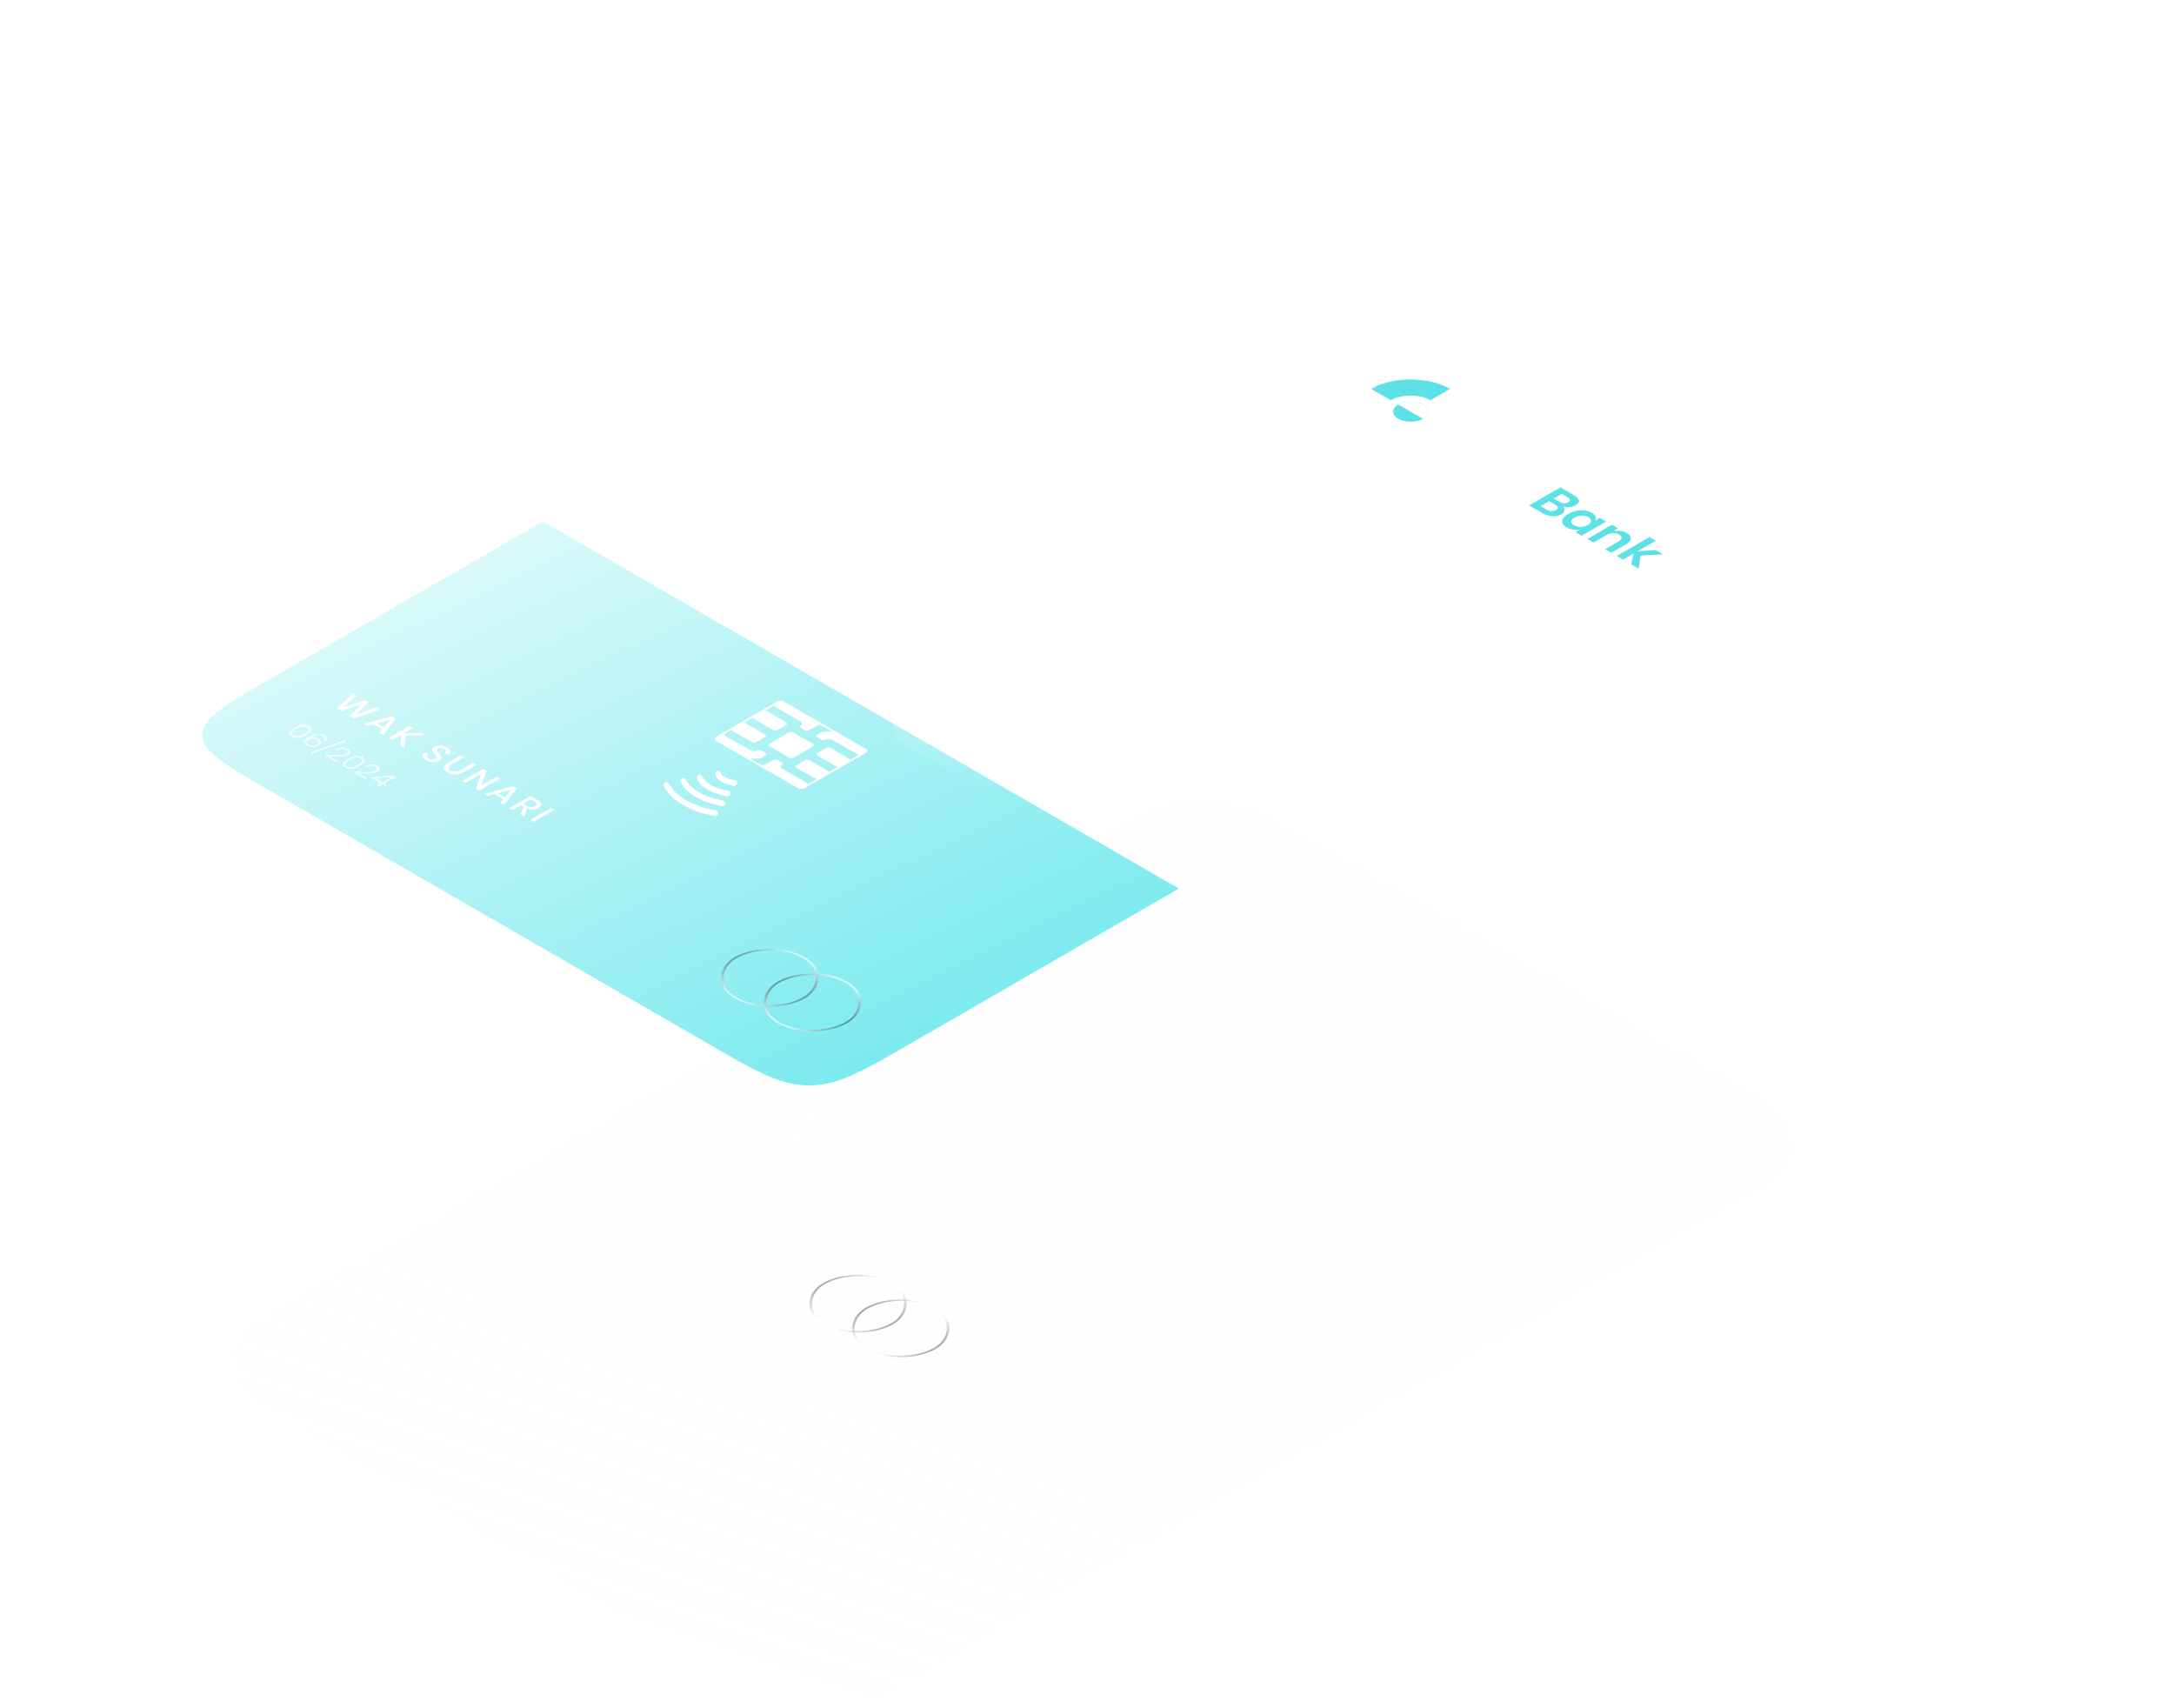 <svg width="527" height="414" viewBox="0 0 527 414" fill="none" xmlns="http://www.w3.org/2000/svg">
<g filter="url(#filter0_b_310_485)">
<rect width="178" height="284" rx="20" transform="matrix(0.866 0.5 -0.866 0.5 291.359 188)" fill="url(#paint0_linear_310_485)"/>
<rect x="-2.98023e-08" y="0.5" width="177" height="283" rx="19.5" transform="matrix(0.866 0.5 -0.866 0.5 291.792 188.25)" stroke="url(#paint1_linear_310_485)"/>
</g>
<g filter="url(#filter1_d_310_485)">
<rect x="-2.05613e-08" y="0.345" width="177.31" height="283.558" rx="13.454" transform="matrix(0.866 0.5 -0.866 0.5 309.873 106.172)" fill="url(#paint2_linear_310_485)" stroke="url(#paint3_linear_310_485)" stroke-width="0.69"/>
<g opacity="0.9">
<rect opacity="0.75" x="4.47035e-08" y="-0.25" width="19.29" height="19.29" rx="9.645" transform="matrix(-0.866 -0.5 0.866 -0.5 218.562 322.496)" stroke="url(#paint4_linear_310_485)" stroke-width="0.5"/>
<rect opacity="0.7" x="4.47035e-08" y="-0.25" width="19.29" height="19.29" rx="9.645" transform="matrix(-0.866 -0.5 0.866 -0.5 208.216 316.522)" stroke="url(#paint5_linear_310_485)" stroke-width="0.5"/>
</g>
<g filter="url(#filter2_d_310_485)">
<path d="M113.587 240.924L107.263 243.118L106.26 242.539L109.106 239.662L104.123 241.305L103.119 240.726L106.919 237.075L107.815 237.592L104.575 240.473L109.802 238.739L110.705 239.26L107.701 242.278L112.691 240.407L113.587 240.924ZM114.09 245.793L111.953 244.559L110.469 244.969L109.594 244.464L116.442 242.663L117.381 243.206L114.255 247.155L113.38 246.65L114.09 245.793ZM114.491 245.296L116.018 243.446L112.814 244.327L114.491 245.296ZM119.723 247.356L119.393 250.121L118.396 249.546L118.74 247.037L116.396 248.391L115.579 247.919L120.64 244.997L121.458 245.468L119.142 246.806L123.465 246.628L124.455 247.199L119.723 247.356ZM127.793 253.415C127.544 253.558 127.253 253.657 126.918 253.713C126.588 253.765 126.237 253.758 125.864 253.692C125.491 253.626 125.128 253.49 124.774 253.286C124.43 253.088 124.182 252.875 124.029 252.649C123.881 252.42 123.835 252.195 123.892 251.974C123.95 251.753 124.11 251.553 124.373 251.374L125.248 251.879C125.052 252.02 124.956 252.182 124.961 252.367C124.97 252.555 125.114 252.729 125.391 252.889C125.64 253.032 125.898 253.104 126.165 253.104C126.438 253.107 126.679 253.048 126.889 252.926C127.071 252.821 127.169 252.707 127.183 252.582C127.203 252.456 127.172 252.33 127.09 252.206C127.009 252.082 126.882 251.92 126.71 251.721C126.495 251.481 126.337 251.274 126.237 251.101C126.141 250.929 126.12 250.749 126.173 250.558C126.225 250.368 126.407 250.183 126.717 250.004C126.99 249.846 127.296 249.747 127.635 249.706C127.975 249.664 128.323 249.683 128.682 249.763C129.045 249.841 129.389 249.973 129.714 250.161C130.231 250.459 130.515 250.767 130.568 251.084C130.625 251.404 130.474 251.692 130.116 251.949L129.234 251.44C129.392 251.31 129.463 251.164 129.449 251.001C129.444 250.838 129.315 250.684 129.062 250.538C128.833 250.405 128.589 250.333 128.331 250.322C128.077 250.309 127.841 250.365 127.621 250.492C127.449 250.591 127.353 250.702 127.334 250.823C127.32 250.942 127.351 251.062 127.427 251.183C127.513 251.305 127.64 251.463 127.807 251.659C128.027 251.902 128.185 252.112 128.28 252.289C128.386 252.465 128.41 252.65 128.352 252.843C128.3 253.039 128.113 253.23 127.793 253.415ZM133.824 252.608L130.819 254.342C130.37 254.602 130.134 254.851 130.11 255.092C130.091 255.334 130.26 255.559 130.619 255.766C130.972 255.971 131.357 256.066 131.773 256.052C132.194 256.041 132.629 255.906 133.078 255.646L136.082 253.912L136.9 254.384L133.895 256.118C133.202 256.518 132.497 256.718 131.78 256.718C131.068 256.716 130.418 256.545 129.83 256.205C129.247 255.868 128.955 255.496 128.955 255.087C128.96 254.676 129.309 254.271 130.002 253.87L133.006 252.136L133.824 252.608ZM137.601 260.634L136.784 260.162L138.06 256.586L134.325 258.742L133.507 258.27L138.562 255.352L139.38 255.824L138.089 259.409L141.839 257.244L142.656 257.716L137.601 260.634ZM143.423 262.729L141.287 261.495L139.803 261.905L138.928 261.4L145.775 259.599L146.714 260.141L143.588 264.09L142.713 263.585L143.423 262.729ZM143.825 262.232L145.352 260.381L142.147 261.263L143.825 262.232ZM147.572 266.391L148.332 264.495L147.751 264.159L145.729 265.327L144.912 264.855L149.974 261.932L151.759 262.963C152.338 263.297 152.634 263.631 152.648 263.965C152.667 264.301 152.445 264.604 151.982 264.871C151.585 265.1 151.147 265.223 150.669 265.24C150.196 265.259 149.713 265.168 149.221 264.967L148.49 266.92L147.572 266.391ZM148.332 263.824L149.236 264.346C149.895 264.726 150.517 264.749 151.1 264.412C151.377 264.252 151.511 264.081 151.501 263.899C151.501 263.716 151.331 263.527 150.992 263.331L150.089 262.81L148.332 263.824ZM155.793 265.292L150.732 268.215L149.914 267.743L154.976 264.82L155.793 265.292Z" fill="white"/>
</g>
<g filter="url(#filter3_d_310_485)">
<path d="M92.682 245.415C92.004 245.806 91.588 246.175 91.433 246.522C91.278 246.869 91.475 247.202 92.024 247.519C92.574 247.836 93.15 247.95 93.751 247.861C94.356 247.773 94.998 247.534 95.675 247.143C96.344 246.757 96.754 246.389 96.906 246.039C97.061 245.692 96.864 245.36 96.314 245.042C95.765 244.725 95.189 244.611 94.588 244.701C93.99 244.788 93.355 245.026 92.682 245.415ZM95.137 246.833C94.791 247.033 94.474 247.186 94.187 247.291C93.908 247.397 93.63 247.45 93.351 247.45C93.072 247.45 92.801 247.374 92.538 247.222C92.279 247.073 92.15 246.918 92.15 246.757C92.15 246.596 92.239 246.434 92.419 246.27C92.606 246.107 92.873 245.925 93.219 245.725C93.562 245.527 93.873 245.376 94.151 245.27C94.434 245.166 94.713 245.116 94.988 245.118C95.267 245.118 95.536 245.193 95.794 245.342C96.057 245.494 96.189 245.65 96.189 245.811C96.193 245.97 96.103 246.13 95.92 246.291C95.741 246.454 95.48 246.635 95.137 246.833ZM99.686 248.355C99.905 248.191 100.012 248.03 100.008 247.872C100.012 247.713 99.893 247.564 99.65 247.423C99.311 247.228 98.923 247.155 98.485 247.206C98.051 247.259 97.549 247.45 96.979 247.779L96.764 247.91C97.063 247.806 97.389 247.776 97.744 247.82C98.102 247.861 98.427 247.966 98.718 248.134C99.136 248.375 99.337 248.636 99.321 248.917C99.309 249.2 99.078 249.471 98.628 249.731C98.365 249.883 98.075 249.991 97.756 250.055C97.441 250.117 97.112 250.123 96.77 250.073C96.435 250.022 96.111 249.906 95.796 249.724C95.195 249.377 94.969 249.029 95.121 248.679C95.276 248.332 95.678 247.971 96.328 247.596C97.077 247.163 97.758 246.908 98.371 246.83C98.993 246.752 99.576 246.87 100.122 247.185C100.524 247.418 100.719 247.661 100.707 247.917C100.699 248.174 100.532 248.42 100.206 248.655L99.686 248.355ZM96.268 248.265C95.977 248.433 95.816 248.623 95.784 248.834C95.76 249.046 95.918 249.249 96.256 249.445C96.535 249.606 96.84 249.687 97.17 249.69C97.505 249.69 97.822 249.603 98.12 249.431C98.443 249.245 98.604 249.055 98.604 248.862C98.608 248.666 98.463 248.483 98.168 248.313C98.001 248.217 97.808 248.144 97.588 248.096C97.369 248.048 97.142 248.036 96.907 248.061C96.676 248.084 96.463 248.152 96.268 248.265ZM105.422 248.734L97.135 251.629L96.609 251.325L104.89 248.427L105.422 248.734ZM100.487 251.901C101.618 252.03 102.61 252.083 103.463 252.06C104.319 252.035 104.94 251.911 105.327 251.688C105.566 251.55 105.695 251.403 105.715 251.249C105.743 251.095 105.622 250.94 105.351 250.784C105.072 250.623 104.771 250.553 104.449 250.573C104.13 250.592 103.807 250.686 103.481 250.856L102.943 250.546C103.441 250.29 103.947 250.166 104.46 250.173C104.978 250.178 105.444 250.3 105.859 250.539C106.253 250.766 106.46 251.008 106.48 251.263C106.5 251.518 106.317 251.758 105.93 251.981C105.612 252.165 105.183 252.292 104.646 252.364C104.116 252.435 103.554 252.463 102.961 252.446C102.375 252.43 101.822 252.384 101.3 252.308L103.439 253.543L102.991 253.802L100.093 252.129L100.487 251.901ZM105.682 252.92C105.005 253.311 104.588 253.68 104.433 254.028C104.278 254.375 104.475 254.707 105.024 255.025C105.574 255.342 106.15 255.456 106.751 255.366C107.357 255.279 107.998 255.04 108.675 254.649C109.344 254.262 109.755 253.894 109.906 253.545C110.061 253.197 109.864 252.865 109.314 252.548C108.765 252.23 108.189 252.117 107.588 252.206C106.99 252.294 106.355 252.532 105.682 252.92ZM108.137 254.338C107.791 254.538 107.474 254.691 107.187 254.797C106.909 254.903 106.63 254.956 106.351 254.956C106.072 254.956 105.801 254.88 105.538 254.728C105.279 254.578 105.15 254.423 105.15 254.262C105.15 254.101 105.24 253.939 105.419 253.776C105.606 253.613 105.873 253.431 106.219 253.231C106.562 253.033 106.873 252.881 107.151 252.775C107.434 252.672 107.713 252.621 107.988 252.624C108.267 252.624 108.536 252.698 108.795 252.848C109.057 253 109.189 253.156 109.189 253.317C109.193 253.476 109.103 253.636 108.92 253.797C108.741 253.96 108.48 254.14 108.137 254.338ZM107.547 255.978C108.679 256.106 109.67 256.159 110.523 256.136C111.379 256.111 112.001 255.987 112.387 255.764C112.626 255.626 112.755 255.48 112.775 255.326C112.803 255.172 112.682 255.016 112.411 254.86C112.132 254.699 111.831 254.629 111.509 254.649C111.19 254.668 110.867 254.762 110.541 254.932L110.003 254.622C110.501 254.367 111.007 254.242 111.521 254.249C112.039 254.254 112.505 254.376 112.919 254.615C113.313 254.843 113.52 255.084 113.54 255.339C113.56 255.595 113.377 255.834 112.991 256.057C112.672 256.241 112.244 256.369 111.706 256.44C111.176 256.511 110.614 256.539 110.021 256.523C109.435 256.507 108.882 256.461 108.36 256.385L110.499 257.62L110.051 257.878L107.153 256.205L107.547 255.978ZM111.421 257.58L111.875 257.317L116.859 256.938L117.444 257.276L114.642 258.894L115.263 259.253L114.791 259.525L114.17 259.166L113.202 259.725L112.652 259.408L113.62 258.849L111.421 257.58ZM116.267 257.362L112.467 257.638L114.128 258.597L116.267 257.362Z" fill="white" fill-opacity="0.7" shape-rendering="crispEdges"/>
</g>
<rect x="-2.98023e-08" y="0.5" width="23.86" height="18.042" rx="1.5" transform="matrix(0.866 0.5 -0.866 0.5 211.039 239.822)" stroke="white"/>
<g style="mix-blend-mode:overlay">
<path d="M199.403 259.599C198.205 259.439 195.741 258.763 195.47 257.333M197.777 262.164C195.919 261.889 191.966 260.726 191.018 258.269M196.559 264.566C194.084 264.174 188.714 262.529 187.034 259.078M194.826 266.91C191.811 266.499 185.218 264.557 182.966 260.076" stroke="white" stroke-width="1.38" stroke-linecap="round" stroke-linejoin="round"/>
</g>
</g>
<g filter="url(#filter4_d_310_485)">
<g filter="url(#filter5_b_310_485)">
<rect width="178" height="284.248" rx="13.799" transform="matrix(0.866 0.5 -0.866 0.5 284.166 14)" fill="url(#paint6_linear_310_485)"/>
<rect x="-2.05613e-08" y="0.345" width="177.31" height="283.558" rx="13.454" transform="matrix(0.866 0.5 -0.866 0.5 284.465 14.172)" stroke="url(#paint7_linear_310_485)" stroke-width="0.69"/>
</g>
<g filter="url(#filter6_b_310_485)">
<path d="M127.624 104.38L281.776 193.38L216.052 231.326C204.786 237.83 199.153 241.083 192.152 241.083C185.152 241.083 179.519 237.83 168.253 231.326L61.9 169.922C50.633 163.418 45 160.166 45 156.124C45 152.083 50.633 148.83 61.9 142.326L127.624 104.38Z" fill="url(#paint8_linear_310_485)"/>
</g>
<path d="M359.149 87.396L351.557 91.78L350.029 90.898L353.331 88.992L350.083 87.117L346.781 89.023L345.265 88.147L352.858 83.764L354.374 84.639L351.298 86.415L354.546 88.29L357.622 86.514L359.149 87.396ZM361.719 90.68C362.299 91.015 362.697 91.386 362.912 91.792C363.135 92.201 363.146 92.617 362.945 93.04C362.751 93.458 362.342 93.847 361.719 94.207C361.095 94.567 360.421 94.803 359.697 94.915C358.973 95.027 358.252 95.02 357.535 94.896C356.832 94.772 356.191 94.542 355.61 94.207C355.029 93.872 354.628 93.499 354.405 93.089C354.197 92.68 354.19 92.266 354.384 91.847C354.578 91.429 354.986 91.04 355.61 90.68C356.234 90.32 356.908 90.084 357.632 89.972C358.363 89.856 359.08 89.861 359.783 89.985C360.493 90.113 361.138 90.345 361.719 90.68ZM360.407 91.438C359.984 91.193 359.475 91.073 358.879 91.078C358.292 91.078 357.714 91.241 357.148 91.568C356.581 91.895 356.295 92.23 356.288 92.574C356.288 92.913 356.499 93.205 356.922 93.449C357.345 93.694 357.851 93.816 358.438 93.816C359.034 93.812 359.614 93.646 360.181 93.319C360.747 92.992 361.03 92.659 361.03 92.319C361.038 91.976 360.83 91.682 360.407 91.438ZM368.598 94.652C369.179 94.987 369.577 95.358 369.792 95.763C370.014 96.173 370.025 96.589 369.824 97.011C369.63 97.43 369.222 97.819 368.598 98.179C367.974 98.539 367.3 98.775 366.576 98.887C365.852 98.998 365.131 98.992 364.414 98.868C363.712 98.744 363.07 98.514 362.489 98.179C361.909 97.843 361.507 97.471 361.285 97.061C361.077 96.651 361.07 96.237 361.263 95.819C361.457 95.401 361.865 95.012 362.489 94.652C363.113 94.292 363.787 94.056 364.511 93.944C365.243 93.828 365.959 93.832 366.662 93.956C367.372 94.085 368.017 94.317 368.598 94.652ZM367.286 95.409C366.863 95.165 366.354 95.045 365.759 95.049C365.171 95.049 364.594 95.213 364.027 95.54C363.461 95.867 363.174 96.202 363.167 96.546C363.167 96.885 363.378 97.177 363.801 97.421C364.224 97.665 364.73 97.788 365.318 97.788C365.913 97.783 366.494 97.618 367.06 97.291C367.626 96.964 367.91 96.631 367.91 96.291C367.917 95.948 367.709 95.654 367.286 95.409Z" fill="white"/>
<path d="M374.843 100.704C375.208 101.022 375.355 101.36 375.284 101.716C375.226 102.072 374.968 102.382 374.509 102.647C373.871 103.016 373.151 103.183 372.348 103.15C371.559 103.117 370.76 102.867 369.949 102.399L366.691 100.517L374.284 96.134L377.478 97.978C378.245 98.421 378.664 98.858 378.736 99.288C378.815 99.723 378.55 100.116 377.94 100.468C377.467 100.741 376.954 100.892 376.402 100.921C375.857 100.954 375.338 100.882 374.843 100.704ZM372.617 98.847L373.982 99.636C374.362 99.855 374.732 99.973 375.09 99.99C375.463 100.006 375.807 99.923 376.123 99.741C376.438 99.559 376.585 99.362 376.564 99.151C376.542 98.94 376.331 98.719 375.929 98.487L374.585 97.711L372.617 98.847ZM370.885 101.511C371.287 101.743 371.681 101.871 372.068 101.896C372.462 101.917 372.828 101.83 373.165 101.635C373.502 101.441 373.649 101.227 373.606 100.996C373.577 100.764 373.362 100.532 372.961 100.3L371.53 99.474L369.444 100.679L370.885 101.511ZM381.874 102.317C382.376 102.607 382.688 102.923 382.81 103.267C382.932 103.61 382.867 103.942 382.616 104.26L383.853 103.546L385.359 104.416L379.401 107.856L377.895 106.986L379.142 106.266C378.59 106.411 378.013 106.45 377.411 106.384C376.816 106.314 376.267 106.134 375.765 105.844C375.264 105.554 374.934 105.223 374.776 104.85C374.618 104.478 374.654 104.093 374.884 103.695C375.127 103.298 375.561 102.919 376.185 102.559C376.809 102.199 377.461 101.951 378.142 101.814C378.838 101.677 379.508 101.655 380.153 101.746C380.799 101.837 381.372 102.027 381.874 102.317ZM381.025 103.354C380.551 103.081 380.017 102.95 379.422 102.963C378.827 102.975 378.261 103.136 377.723 103.447C377.185 103.757 376.905 104.084 376.884 104.428C376.87 104.767 377.099 105.074 377.572 105.347C378.031 105.612 378.562 105.74 379.164 105.732C379.781 105.724 380.351 105.568 380.874 105.266C381.405 104.96 381.673 104.631 381.681 104.279C381.702 103.927 381.483 103.619 381.025 103.354ZM390.368 107.208C391.056 107.606 391.379 108.053 391.336 108.55C391.293 109.046 390.863 109.531 390.045 110.003L386.582 112.002L385.077 111.133L388.368 109.233C388.841 108.959 389.085 108.678 389.099 108.388C389.121 108.094 388.92 107.825 388.497 107.581C388.067 107.333 387.583 107.215 387.045 107.227C386.507 107.239 385.977 107.397 385.453 107.699L382.291 109.524L380.775 108.649L386.733 105.209L388.249 106.085L387.056 106.774C387.615 106.633 388.185 106.602 388.766 106.681C389.361 106.759 389.895 106.935 390.368 107.208ZM391.401 114.784L392.036 112.145L389.433 113.648L387.917 112.772L395.875 108.177L397.392 109.053L392.918 111.636L397.349 111.338L399.145 112.375L393.671 112.642L393.251 115.852L391.401 114.784Z" fill="#5CE1E6"/>
<path d="M347.502 72.264C345.611 71.173 343.202 70.429 340.58 70.128C337.957 69.827 335.239 69.981 332.768 70.572C330.298 71.163 328.186 72.163 326.701 73.447C325.215 74.731 324.422 76.24 324.422 77.784C324.422 79.328 325.215 80.837 326.701 82.12C328.186 83.404 330.298 84.404 332.768 84.995C335.239 85.586 337.957 85.74 340.58 85.439C343.202 85.138 345.611 84.395 347.502 83.303L342.722 80.543C341.776 81.089 340.572 81.461 339.261 81.612C337.949 81.762 336.59 81.685 335.355 81.389C334.12 81.094 333.064 80.594 332.321 79.952C331.579 79.31 331.182 78.556 331.182 77.784C331.182 77.012 331.579 76.257 332.321 75.615C333.064 74.974 334.12 74.473 335.355 74.178C336.59 73.883 337.949 73.805 339.261 73.956C340.572 74.106 341.776 74.478 342.722 75.024L347.502 72.264Z" fill="white"/>
<path d="M347.502 72.264C346.246 71.54 344.756 70.965 343.116 70.572C341.475 70.18 339.717 69.978 337.942 69.978C336.167 69.978 334.408 70.18 332.768 70.572C331.128 70.965 329.638 71.54 328.382 72.264L333.162 75.024C333.79 74.662 334.535 74.374 335.355 74.178C336.175 73.982 337.054 73.881 337.942 73.881C338.83 73.881 339.709 73.982 340.529 74.178C341.349 74.374 342.094 74.662 342.722 75.024L347.502 72.264Z" fill="#5CE1E6"/>
<circle cx="3.45" cy="3.45" r="3.45" transform="matrix(0.866 0.5 -0.866 0.5 337.942 74.334)" fill="#5CE1E6"/>
<path d="M340.929 79.508C341.322 79.282 341.633 79.013 341.845 78.717C342.058 78.421 342.167 78.104 342.167 77.784C342.167 77.463 342.058 77.146 341.845 76.85C341.633 76.554 341.322 76.285 340.929 76.059C340.537 75.832 340.071 75.653 339.559 75.53C339.046 75.408 338.497 75.344 337.942 75.344C337.387 75.344 336.838 75.408 336.325 75.53C335.813 75.653 335.347 75.832 334.955 76.059L337.942 77.784L340.929 79.508Z" fill="white"/>
<g opacity="0.9">
<rect opacity="0.75" x="4.47035e-08" y="-0.25" width="19.29" height="19.29" rx="9.645" transform="matrix(-0.866 -0.5 0.866 -0.5 193.154 230.496)" stroke="url(#paint9_linear_310_485)" stroke-width="0.5"/>
<rect opacity="0.7" x="4.47035e-08" y="-0.25" width="19.29" height="19.29" rx="9.645" transform="matrix(-0.866 -0.5 0.866 -0.5 182.808 224.522)" stroke="url(#paint10_linear_310_485)" stroke-width="0.5"/>
</g>
<g filter="url(#filter7_d_310_485)">
<path d="M288.501 37.362L289.652 38.026L287.222 39.43L279.629 35.046L280.919 34.301L287.361 38.02L288.501 37.362ZM282.902 39.887C283.275 40.102 283.515 40.357 283.623 40.651C283.73 40.945 283.68 41.259 283.472 41.595C283.257 41.934 282.87 42.265 282.31 42.588C281.751 42.911 281.181 43.133 280.6 43.252C280.012 43.377 279.464 43.408 278.955 43.346C278.439 43.288 277.994 43.151 277.621 42.936C277.205 42.696 276.958 42.425 276.879 42.122C276.793 41.824 276.897 41.512 277.191 41.185C276.56 41.375 275.947 41.448 275.352 41.402C274.764 41.361 274.23 41.201 273.75 40.924C273.011 40.498 272.696 40.013 272.803 39.471C272.918 38.933 273.398 38.42 274.244 37.931C275.09 37.443 275.979 37.165 276.911 37.099C277.844 37.041 278.679 37.225 279.417 37.652C279.898 37.929 280.174 38.237 280.245 38.577C280.324 38.92 280.199 39.274 279.869 39.639C280.435 39.469 280.98 39.407 281.504 39.452C282.02 39.502 282.486 39.647 282.902 39.887ZM281.493 40.477C281.106 40.253 280.679 40.152 280.213 40.173C279.747 40.202 279.295 40.342 278.858 40.595C278.421 40.847 278.177 41.108 278.127 41.377C278.084 41.651 278.256 41.899 278.643 42.122C279.03 42.346 279.464 42.443 279.944 42.414C280.418 42.389 280.869 42.253 281.299 42.004C281.73 41.756 281.966 41.495 282.009 41.222C282.052 40.949 281.88 40.7 281.493 40.477ZM278.288 38.378C277.851 38.126 277.36 38.012 276.815 38.037C276.277 38.066 275.757 38.225 275.255 38.515C274.753 38.805 274.477 39.105 274.427 39.415C274.384 39.73 274.581 40.013 275.019 40.266C275.463 40.523 275.951 40.626 276.481 40.576C277.012 40.535 277.517 40.376 277.998 40.098C278.471 39.825 278.747 39.533 278.826 39.223C278.905 38.912 278.725 38.631 278.288 38.378ZM274.568 47.008C274.067 47.298 273.547 47.495 273.009 47.598C272.478 47.706 271.969 47.722 271.482 47.648C270.987 47.577 270.55 47.433 270.17 47.213C269.689 46.936 269.424 46.625 269.374 46.282C269.324 45.947 269.51 45.619 269.933 45.301L269.879 45.27C269.205 45.485 268.571 45.59 267.976 45.586C267.381 45.59 266.821 45.441 266.298 45.139C265.66 44.771 265.352 44.349 265.373 43.873C265.402 43.401 265.81 42.937 266.599 42.482C267.409 42.014 268.266 41.755 269.17 41.706C270.08 41.66 270.976 41.85 271.858 42.277L270.643 42.978C270.17 42.755 269.671 42.645 269.148 42.649C268.632 42.658 268.148 42.792 267.696 43.053C267.273 43.297 267.062 43.548 267.062 43.804C267.054 44.065 267.226 44.297 267.578 44.5C268.001 44.744 268.488 44.835 269.04 44.773C269.585 44.715 270.166 44.508 270.783 44.152L271.073 43.984L272.084 44.568L271.794 44.736C270.611 45.402 270.424 45.969 271.234 46.437C271.586 46.64 271.969 46.737 272.385 46.729C272.801 46.721 273.195 46.609 273.568 46.394C273.941 46.178 274.138 45.932 274.16 45.655C274.188 45.381 274.013 45.106 273.633 44.829L274.837 44.133C275.533 44.593 275.859 45.071 275.816 45.568C275.78 46.069 275.364 46.549 274.568 47.008ZM267.107 51.316C266.605 51.606 266.086 51.802 265.548 51.906C265.017 52.014 264.508 52.03 264.021 51.956C263.526 51.885 263.089 51.74 262.709 51.521C262.228 51.243 261.963 50.933 261.913 50.59C261.863 50.254 262.049 49.927 262.472 49.608L262.418 49.577C261.744 49.793 261.11 49.898 260.515 49.894C259.919 49.898 259.36 49.749 258.837 49.447C258.199 49.078 257.89 48.656 257.912 48.18C257.941 47.708 258.349 47.245 259.138 46.789C259.948 46.322 260.805 46.063 261.708 46.013C262.619 45.968 263.515 46.158 264.397 46.584L263.182 47.286C262.709 47.063 262.21 46.953 261.687 46.957C261.171 46.965 260.687 47.1 260.235 47.361C259.812 47.605 259.6 47.855 259.6 48.112C259.593 48.373 259.765 48.605 260.117 48.807C260.54 49.052 261.027 49.143 261.579 49.081C262.124 49.023 262.705 48.816 263.322 48.46L263.612 48.292L264.623 48.876L264.333 49.043C263.15 49.71 262.963 50.277 263.773 50.745C264.125 50.947 264.508 51.045 264.924 51.036C265.34 51.028 265.734 50.916 266.107 50.701C266.48 50.486 266.677 50.24 266.699 49.962C266.727 49.689 266.552 49.414 266.172 49.136L267.376 48.441C268.072 48.901 268.398 49.379 268.355 49.875C268.319 50.376 267.903 50.856 267.107 51.316ZM252.985 58.178L249.102 52.67L250.393 51.925L254.093 57.377L257.857 55.204L258.922 55.819L253.91 58.712L252.985 58.178ZM251.223 58.885L252.374 59.549L249.943 60.953L242.35 56.569L243.641 55.824L250.083 59.543L251.223 58.885ZM241.375 63.54C242.35 63.954 243.214 63.943 243.967 63.509C244.512 63.194 244.702 62.832 244.537 62.422C244.379 62.016 243.838 61.546 242.913 61.012L242.537 60.807C242.816 61.093 242.892 61.406 242.763 61.745C242.634 62.085 242.325 62.395 241.838 62.676C241.092 63.107 240.285 63.316 239.418 63.304C238.55 63.291 237.711 63.051 236.901 62.583C236.414 62.302 236.073 61.993 235.88 61.658C235.693 61.327 235.679 60.983 235.837 60.627C236.001 60.276 236.367 59.936 236.934 59.609C238.031 58.976 239.124 58.738 240.214 58.895C241.304 59.052 242.444 59.475 243.634 60.162C244.996 60.948 245.796 61.662 246.032 62.304C246.269 62.946 245.889 63.554 244.892 64.129C244.146 64.56 243.365 64.767 242.548 64.75C241.723 64.738 240.945 64.558 240.214 64.21L241.375 63.54ZM241.289 60.211C240.823 59.942 240.296 59.795 239.708 59.771C239.128 59.75 238.572 59.893 238.041 60.199C237.59 60.46 237.364 60.743 237.364 61.05C237.357 61.36 237.59 61.652 238.063 61.925C238.572 62.219 239.099 62.366 239.644 62.366C240.189 62.366 240.694 62.231 241.16 61.962C241.583 61.718 241.827 61.433 241.892 61.106C241.956 60.779 241.755 60.48 241.289 60.211ZM237.374 68.483C236.872 68.772 236.352 68.969 235.815 69.072C235.284 69.18 234.775 69.197 234.287 69.122C233.793 69.052 233.355 68.907 232.975 68.687C232.495 68.41 232.23 68.1 232.179 67.756C232.129 67.421 232.316 67.094 232.739 66.775L232.685 66.744C232.011 66.959 231.376 67.065 230.781 67.061C230.186 67.065 229.627 66.916 229.104 66.614C228.465 66.245 228.157 65.823 228.179 65.347C228.207 64.875 228.616 64.411 229.405 63.956C230.215 63.488 231.072 63.229 231.975 63.18C232.886 63.134 233.782 63.325 234.664 63.751L233.448 64.453C232.975 64.229 232.477 64.119 231.954 64.124C231.437 64.132 230.953 64.266 230.502 64.527C230.079 64.771 229.867 65.022 229.867 65.278C229.86 65.539 230.032 65.771 230.383 65.974C230.806 66.218 231.294 66.309 231.846 66.247C232.391 66.189 232.972 65.982 233.588 65.626L233.879 65.459L234.89 66.042L234.599 66.21C233.416 66.876 233.23 67.444 234.04 67.911C234.391 68.114 234.775 68.211 235.191 68.203C235.607 68.195 236.001 68.083 236.374 67.868C236.747 67.653 236.944 67.406 236.965 67.129C236.994 66.856 236.818 66.58 236.438 66.303L237.643 65.608C238.338 66.067 238.665 66.545 238.622 67.042C238.586 67.543 238.17 68.023 237.374 68.483ZM226.317 74.866C225.815 75.156 225.295 75.353 224.757 75.456C224.227 75.564 223.718 75.581 223.23 75.506C222.735 75.436 222.298 75.291 221.918 75.071C221.438 74.794 221.172 74.484 221.122 74.14C221.072 73.805 221.258 73.478 221.681 73.159L221.628 73.128C220.954 73.343 220.319 73.449 219.724 73.445C219.129 73.449 218.57 73.3 218.046 72.997C217.408 72.629 217.1 72.207 217.121 71.731C217.15 71.259 217.559 70.795 218.347 70.34C219.158 69.872 220.014 69.613 220.918 69.564C221.828 69.518 222.725 69.709 223.606 70.135L222.391 70.837C221.918 70.613 221.42 70.503 220.896 70.507C220.38 70.516 219.896 70.65 219.444 70.911C219.021 71.155 218.81 71.406 218.81 71.662C218.803 71.923 218.975 72.155 219.326 72.358C219.749 72.602 220.237 72.693 220.789 72.631C221.334 72.573 221.914 72.366 222.531 72.01L222.821 71.843L223.832 72.426L223.542 72.594C222.359 73.26 222.172 73.827 222.983 74.295C223.334 74.498 223.718 74.595 224.133 74.587C224.549 74.579 224.944 74.467 225.316 74.252C225.689 74.037 225.886 73.79 225.908 73.513C225.937 73.24 225.761 72.964 225.381 72.687L226.586 71.992C227.281 72.451 227.607 72.929 227.564 73.426C227.528 73.927 227.113 74.407 226.317 74.866ZM219.329 76.591C219.702 76.806 219.942 77.061 220.049 77.355C220.157 77.649 220.107 77.963 219.899 78.299C219.684 78.638 219.296 78.969 218.737 79.292C218.178 79.615 217.608 79.837 217.027 79.957C216.439 80.081 215.891 80.112 215.382 80.05C214.865 79.992 214.421 79.855 214.048 79.64C213.632 79.4 213.385 79.129 213.306 78.826C213.22 78.528 213.324 78.216 213.618 77.889C212.987 78.079 212.374 78.152 211.779 78.106C211.191 78.065 210.657 77.905 210.176 77.628C209.438 77.202 209.122 76.717 209.23 76.175C209.345 75.637 209.825 75.124 210.671 74.635C211.517 74.147 212.406 73.869 213.338 73.803C214.27 73.745 215.106 73.929 215.844 74.356C216.325 74.633 216.601 74.942 216.672 75.281C216.751 75.624 216.626 75.978 216.296 76.343C216.862 76.173 217.407 76.111 217.931 76.156C218.447 76.206 218.913 76.351 219.329 76.591ZM217.92 77.181C217.533 76.957 217.106 76.856 216.64 76.877C216.174 76.906 215.722 77.046 215.285 77.299C214.848 77.551 214.604 77.812 214.554 78.081C214.511 78.355 214.683 78.603 215.07 78.826C215.457 79.05 215.891 79.147 216.371 79.118C216.844 79.093 217.296 78.957 217.726 78.708C218.156 78.46 218.393 78.199 218.436 77.926C218.479 77.653 218.307 77.404 217.92 77.181ZM214.715 75.082C214.278 74.83 213.786 74.716 213.241 74.741C212.704 74.77 212.184 74.929 211.682 75.219C211.18 75.509 210.904 75.809 210.854 76.119C210.811 76.434 211.008 76.717 211.445 76.97C211.89 77.227 212.378 77.33 212.908 77.28C213.439 77.239 213.944 77.079 214.425 76.802C214.898 76.529 215.174 76.237 215.253 75.927C215.332 75.616 215.152 75.335 214.715 75.082ZM206.683 79.695C206.217 79.492 205.761 79.391 205.317 79.391C204.865 79.395 204.446 79.509 204.058 79.732C203.513 80.047 203.323 80.405 203.488 80.806C203.653 81.216 204.202 81.69 205.134 82.228L205.51 82.433C205.238 82.143 205.166 81.825 205.295 81.477C205.424 81.138 205.729 80.829 206.209 80.552C206.955 80.121 207.762 79.912 208.629 79.925C209.504 79.941 210.343 80.181 211.146 80.645C211.633 80.926 211.974 81.235 212.168 81.57C212.361 81.905 212.375 82.249 212.211 82.601C212.053 82.957 211.691 83.298 211.124 83.625C210.027 84.259 208.937 84.499 207.855 84.346C206.772 84.201 205.639 83.787 204.456 83.104C203.116 82.33 202.305 81.618 202.026 80.968C201.739 80.322 202.083 79.718 203.058 79.155C203.811 78.72 204.614 78.501 205.467 78.496C206.32 78.501 207.113 78.677 207.844 79.024L206.683 79.695ZM206.769 83.023C207.235 83.292 207.758 83.437 208.339 83.458C208.92 83.487 209.479 83.346 210.017 83.035C210.461 82.779 210.687 82.495 210.694 82.185C210.694 81.879 210.454 81.587 209.974 81.309C209.464 81.015 208.941 80.866 208.403 80.862C207.858 80.862 207.353 80.997 206.887 81.266C206.614 81.423 206.414 81.601 206.285 81.8C206.156 82.007 206.123 82.216 206.188 82.427C206.26 82.642 206.453 82.841 206.769 83.023ZM199.321 82.517C198.956 83.647 198.805 84.632 198.87 85.472C198.934 86.321 199.293 86.933 199.945 87.31C200.332 87.534 200.738 87.656 201.161 87.677C201.576 87.701 201.996 87.592 202.419 87.347C202.856 87.095 203.043 86.822 202.978 86.528C202.921 86.238 202.645 85.934 202.15 85.615L203.344 84.926C204.161 85.456 204.559 85.992 204.538 86.534C204.509 87.081 204.118 87.571 203.365 88.006C202.627 88.432 201.852 88.651 201.042 88.664C200.232 88.685 199.483 88.496 198.794 88.099C198.242 87.78 197.855 87.358 197.633 86.832C197.404 86.311 197.31 85.76 197.353 85.18C197.404 84.605 197.536 84.057 197.751 83.535L194.148 85.615L193.148 85.038L198.418 81.995L199.321 82.517ZM194.323 91.736L195.474 92.4L193.043 93.804L185.45 89.42L186.741 88.675L193.183 92.394L194.323 91.736ZM186.938 93.007C185.727 92.307 184.562 91.883 183.443 91.734C182.332 91.589 181.274 91.806 180.27 92.386C179.267 92.965 178.894 93.578 179.152 94.224C179.41 94.869 180.141 95.54 181.346 96.236C182.543 96.927 183.698 97.345 184.809 97.49C185.927 97.639 186.989 97.424 187.992 96.844C188.996 96.264 189.373 95.654 189.122 95.012C188.871 94.371 188.143 93.702 186.938 93.007ZM182.572 95.528C181.697 95.023 181.134 94.573 180.883 94.18C180.632 93.787 180.815 93.412 181.432 93.056C182.056 92.696 182.708 92.588 183.389 92.733C184.07 92.878 184.848 93.203 185.723 93.708C186.591 94.209 187.146 94.654 187.39 95.043C187.634 95.432 187.444 95.807 186.82 96.167C186.203 96.523 185.555 96.629 184.873 96.484C184.199 96.343 183.432 96.024 182.572 95.528ZM176.398 95.751C176.032 96.882 175.882 97.867 175.946 98.707C176.011 99.556 176.369 100.168 177.022 100.545C177.409 100.769 177.814 100.891 178.237 100.911C178.653 100.936 179.073 100.827 179.496 100.582C179.933 100.33 180.119 100.057 180.055 99.763C179.997 99.473 179.721 99.169 179.227 98.85L180.42 98.161C181.238 98.691 181.636 99.227 181.614 99.769C181.586 100.315 181.195 100.806 180.442 101.24C179.703 101.667 178.929 101.886 178.119 101.899C177.309 101.919 176.559 101.731 175.871 101.334C175.319 101.015 174.932 100.593 174.71 100.067C174.48 99.545 174.387 98.995 174.43 98.415C174.48 97.84 174.613 97.291 174.828 96.77L171.225 98.85L170.225 98.272L175.495 95.23L176.398 95.751ZM173.77 102.895C174.143 103.11 174.383 103.364 174.49 103.658C174.598 103.952 174.548 104.267 174.34 104.602C174.125 104.942 173.738 105.273 173.178 105.596C172.619 105.918 172.049 106.14 171.468 106.26C170.88 106.384 170.332 106.415 169.823 106.353C169.307 106.295 168.862 106.159 168.489 105.943C168.073 105.703 167.826 105.432 167.747 105.13C167.661 104.832 167.765 104.519 168.059 104.192C167.428 104.383 166.815 104.455 166.22 104.41C165.632 104.368 165.098 104.209 164.617 103.931C163.879 103.505 163.564 103.021 163.671 102.478C163.786 101.94 164.266 101.427 165.112 100.939C165.958 100.45 166.847 100.173 167.779 100.107C168.711 100.049 169.547 100.233 170.285 100.659C170.766 100.937 171.042 101.245 171.113 101.584C171.192 101.928 171.067 102.282 170.737 102.646C171.303 102.476 171.848 102.414 172.372 102.46C172.888 102.51 173.354 102.654 173.77 102.895ZM172.361 103.484C171.974 103.261 171.547 103.159 171.081 103.18C170.615 103.209 170.163 103.35 169.726 103.602C169.289 103.855 169.045 104.116 168.995 104.385C168.952 104.658 169.124 104.906 169.511 105.13C169.898 105.353 170.332 105.451 170.812 105.422C171.285 105.397 171.737 105.26 172.167 105.012C172.598 104.764 172.834 104.503 172.877 104.23C172.92 103.956 172.748 103.708 172.361 103.484ZM169.156 101.386C168.719 101.133 168.228 101.019 167.683 101.044C167.145 101.073 166.625 101.232 166.123 101.522C165.621 101.812 165.345 102.112 165.295 102.423C165.252 102.737 165.449 103.021 165.887 103.273C166.331 103.53 166.819 103.633 167.349 103.584C167.88 103.542 168.385 103.383 168.866 103.106C169.339 102.832 169.615 102.541 169.694 102.23C169.773 101.92 169.593 101.638 169.156 101.386Z" fill="white"/>
</g>
<g filter="url(#filter8_d_310_485)">
<path d="M88.179 148.924L81.855 151.118L80.851 150.539L83.698 147.662L78.715 149.305L77.711 148.726L81.511 145.075L82.407 145.592L79.166 148.473L84.393 146.739L85.297 147.26L82.293 150.278L87.283 148.407L88.179 148.924ZM88.682 153.793L86.545 152.559L85.061 152.969L84.186 152.464L91.033 150.663L91.973 151.206L88.847 155.155L87.972 154.65L88.682 153.793ZM89.083 153.296L90.61 151.446L87.405 152.327L89.083 153.296ZM94.314 155.356L93.985 158.121L92.988 157.546L93.332 155.037L90.988 156.391L90.17 155.919L95.232 152.997L96.05 153.468L93.734 154.806L98.057 154.628L99.047 155.199L94.314 155.356ZM102.385 161.415C102.136 161.558 101.845 161.657 101.51 161.713C101.18 161.765 100.829 161.758 100.456 161.692C100.083 161.626 99.72 161.49 99.366 161.286C99.022 161.088 98.773 160.875 98.621 160.649C98.472 160.42 98.427 160.195 98.484 159.974C98.542 159.753 98.702 159.553 98.965 159.374L99.839 159.879C99.643 160.02 99.548 160.182 99.553 160.367C99.562 160.555 99.706 160.729 99.983 160.889C100.231 161.032 100.489 161.104 100.757 161.104C101.03 161.107 101.271 161.048 101.481 160.926C101.663 160.821 101.761 160.707 101.775 160.582C101.794 160.456 101.763 160.33 101.682 160.206C101.601 160.082 101.474 159.92 101.302 159.721C101.087 159.481 100.929 159.274 100.829 159.101C100.733 158.929 100.712 158.749 100.764 158.558C100.817 158.368 100.999 158.183 101.309 158.004C101.582 157.846 101.888 157.747 102.227 157.706C102.566 157.664 102.915 157.683 103.274 157.763C103.637 157.841 103.981 157.973 104.306 158.161C104.822 158.459 105.107 158.767 105.159 159.084C105.217 159.404 105.066 159.692 104.708 159.949L103.826 159.44C103.984 159.31 104.055 159.164 104.041 159.001C104.036 158.838 103.907 158.684 103.654 158.538C103.424 158.405 103.181 158.333 102.922 158.322C102.669 158.309 102.432 158.365 102.213 158.492C102.041 158.591 101.945 158.702 101.926 158.823C101.911 158.942 101.943 159.062 102.019 159.183C102.105 159.305 102.232 159.463 102.399 159.659C102.619 159.902 102.777 160.112 102.872 160.289C102.977 160.465 103.001 160.65 102.944 160.843C102.891 161.039 102.705 161.23 102.385 161.415ZM108.415 160.608L105.411 162.342C104.962 162.602 104.725 162.851 104.701 163.092C104.682 163.334 104.852 163.559 105.211 163.766C105.564 163.971 105.949 164.066 106.365 164.052C106.786 164.041 107.22 163.906 107.67 163.646L110.674 161.912L111.491 162.384L108.487 164.118C107.794 164.518 107.089 164.718 106.372 164.718C105.66 164.716 105.01 164.545 104.422 164.205C103.839 163.868 103.547 163.496 103.547 163.087C103.552 162.676 103.901 162.271 104.594 161.87L107.598 160.136L108.415 160.608ZM112.193 168.634L111.376 168.162L112.652 164.586L108.917 166.742L108.099 166.27L113.154 163.352L113.971 163.824L112.681 167.409L116.431 165.244L117.248 165.716L112.193 168.634ZM118.015 170.729L115.878 169.495L114.394 169.905L113.52 169.4L120.367 167.599L121.306 168.141L118.18 172.09L117.305 171.585L118.015 170.729ZM118.417 170.232L119.944 168.381L116.739 169.263L118.417 170.232ZM122.164 174.391L122.924 172.495L122.343 172.159L120.321 173.327L119.504 172.855L124.566 169.932L126.351 170.963C126.929 171.297 127.226 171.631 127.24 171.965C127.259 172.301 127.037 172.604 126.573 172.871C126.177 173.1 125.739 173.223 125.261 173.24C124.788 173.259 124.305 173.168 123.813 172.967L123.082 174.92L122.164 174.391ZM122.924 171.824L123.827 172.346C124.487 172.726 125.108 172.749 125.691 172.412C125.969 172.252 126.103 172.081 126.093 171.899C126.093 171.716 125.923 171.527 125.584 171.331L124.681 170.81L122.924 171.824ZM130.385 173.292L125.323 176.215L124.506 175.743L129.568 172.82L130.385 173.292Z" fill="white"/>
</g>
<g filter="url(#filter9_d_310_485)">
<path d="M67.273 153.415C66.596 153.806 66.18 154.175 66.025 154.522C65.869 154.869 66.066 155.202 66.616 155.519C67.166 155.836 67.741 155.95 68.343 155.861C68.948 155.773 69.59 155.534 70.267 155.143C70.936 154.757 71.346 154.389 71.498 154.039C71.653 153.692 71.456 153.36 70.906 153.042C70.356 152.725 69.781 152.611 69.179 152.701C68.582 152.788 67.947 153.026 67.273 153.415ZM69.729 154.833C69.382 155.033 69.066 155.186 68.779 155.291C68.5 155.397 68.221 155.45 67.943 155.45C67.664 155.45 67.393 155.374 67.13 155.222C66.871 155.073 66.742 154.918 66.742 154.757C66.742 154.596 66.831 154.434 67.01 154.27C67.198 154.107 67.465 153.925 67.811 153.725C68.154 153.527 68.464 153.376 68.743 153.27C69.026 153.166 69.305 153.116 69.58 153.118C69.859 153.118 70.127 153.193 70.386 153.342C70.649 153.494 70.781 153.65 70.781 153.811C70.785 153.97 70.695 154.13 70.512 154.291C70.332 154.454 70.072 154.635 69.729 154.833ZM74.278 156.355C74.497 156.191 74.604 156.03 74.6 155.872C74.604 155.713 74.485 155.564 74.242 155.423C73.903 155.228 73.515 155.155 73.076 155.206C72.642 155.259 72.141 155.45 71.571 155.779L71.356 155.91C71.654 155.806 71.981 155.776 72.336 155.82C72.694 155.861 73.019 155.966 73.31 156.134C73.728 156.375 73.929 156.636 73.913 156.917C73.901 157.2 73.67 157.471 73.22 157.731C72.957 157.883 72.666 157.991 72.348 158.055C72.033 158.117 71.704 158.123 71.362 158.073C71.027 158.022 70.703 157.906 70.388 157.724C69.786 157.377 69.561 157.029 69.713 156.679C69.868 156.332 70.27 155.971 70.92 155.596C71.668 155.163 72.35 154.908 72.963 154.83C73.584 154.752 74.168 154.87 74.714 155.185C75.116 155.418 75.311 155.661 75.299 155.917C75.291 156.174 75.124 156.42 74.797 156.655L74.278 156.355ZM70.86 156.265C70.569 156.433 70.408 156.623 70.376 156.834C70.352 157.046 70.509 157.249 70.848 157.445C71.127 157.606 71.431 157.687 71.762 157.69C72.097 157.69 72.413 157.603 72.712 157.431C73.035 157.245 73.196 157.055 73.196 156.862C73.2 156.666 73.055 156.483 72.76 156.313C72.593 156.217 72.399 156.144 72.18 156.096C71.961 156.048 71.734 156.036 71.499 156.061C71.268 156.084 71.055 156.152 70.86 156.265ZM80.014 156.734L71.727 159.629L71.201 159.325L79.482 156.427L80.014 156.734ZM75.079 159.901C76.21 160.03 77.202 160.083 78.055 160.06C78.911 160.035 79.532 159.911 79.919 159.688C80.158 159.55 80.287 159.403 80.307 159.249C80.335 159.095 80.213 158.94 79.942 158.784C79.664 158.623 79.363 158.553 79.04 158.573C78.722 158.592 78.399 158.686 78.072 158.856L77.535 158.546C78.033 158.29 78.538 158.166 79.052 158.173C79.57 158.178 80.036 158.3 80.45 158.539C80.845 158.766 81.052 159.008 81.072 159.263C81.092 159.518 80.909 159.758 80.522 159.981C80.204 160.165 79.775 160.292 79.237 160.364C78.708 160.435 78.146 160.463 77.553 160.446C76.967 160.43 76.413 160.384 75.892 160.308L78.031 161.543L77.582 161.802L74.685 160.129L75.079 159.901ZM80.273 160.92C79.596 161.311 79.18 161.68 79.025 162.028C78.869 162.375 79.067 162.707 79.616 163.025C80.166 163.342 80.742 163.456 81.343 163.366C81.948 163.279 82.59 163.04 83.267 162.649C83.936 162.262 84.346 161.894 84.498 161.545C84.653 161.197 84.456 160.865 83.906 160.548C83.356 160.23 82.781 160.117 82.18 160.206C81.582 160.294 80.947 160.532 80.273 160.92ZM82.729 162.338C82.383 162.538 82.066 162.691 81.779 162.797C81.5 162.903 81.222 162.956 80.943 162.956C80.664 162.956 80.393 162.88 80.13 162.728C79.871 162.578 79.742 162.423 79.742 162.262C79.742 162.101 79.831 161.939 80.011 161.776C80.198 161.613 80.465 161.431 80.811 161.231C81.154 161.033 81.465 160.881 81.743 160.775C82.026 160.672 82.305 160.621 82.58 160.624C82.859 160.624 83.127 160.698 83.386 160.848C83.649 161 83.781 161.156 83.781 161.317C83.785 161.476 83.695 161.636 83.512 161.797C83.333 161.96 83.072 162.14 82.729 162.338ZM82.139 163.978C83.27 164.106 84.262 164.159 85.115 164.136C85.971 164.111 86.593 163.987 86.979 163.764C87.218 163.626 87.347 163.48 87.367 163.326C87.395 163.172 87.274 163.016 87.003 162.86C86.724 162.699 86.423 162.629 86.1 162.649C85.782 162.668 85.459 162.762 85.133 162.932L84.595 162.622C85.093 162.367 85.599 162.242 86.112 162.249C86.63 162.254 87.096 162.376 87.511 162.615C87.905 162.843 88.112 163.084 88.132 163.339C88.152 163.595 87.969 163.834 87.582 164.057C87.264 164.241 86.835 164.369 86.298 164.44C85.768 164.511 85.206 164.539 84.613 164.523C84.027 164.507 83.474 164.461 82.952 164.385L85.091 165.62L84.643 165.878L81.745 164.205L82.139 163.978ZM86.013 165.58L86.467 165.317L91.45 164.938L92.036 165.276L89.234 166.894L89.855 167.253L89.383 167.525L88.762 167.166L87.794 167.725L87.244 167.408L88.212 166.849L86.013 165.58ZM90.859 165.362L87.059 165.638L88.72 166.597L90.859 165.362Z" fill="white" fill-opacity="0.7" shape-rendering="crispEdges"/>
</g>
<path d="M196.37 159.273C196.623 159.127 197.033 159.127 197.286 159.273L202.121 162.065C202.374 162.211 202.374 162.447 202.121 162.593L199.842 163.909C199.589 164.055 199.179 164.055 198.926 163.909L194.091 161.118C193.838 160.972 193.838 160.735 194.091 160.589L196.37 159.273Z" fill="white"/>
<path d="M175.793 153.296C176.046 153.15 176.456 153.15 176.709 153.296L181.544 156.088C181.797 156.234 181.797 156.471 181.544 156.617L179.265 157.932C179.012 158.079 178.602 158.079 178.349 157.932L173.513 155.141C173.26 154.995 173.26 154.758 173.513 154.612L175.793 153.296Z" fill="white"/>
<path d="M180.905 150.344C181.158 150.198 181.568 150.198 181.821 150.344L186.657 153.136C186.91 153.282 186.91 153.519 186.657 153.665L184.378 154.981C184.125 155.127 183.714 155.127 183.461 154.981L178.626 152.189C178.373 152.043 178.373 151.806 178.626 151.66L180.905 150.344Z" fill="white"/>
<path d="M187.296 155.51C187.549 155.364 187.959 155.364 188.212 155.51L193.176 158.376C193.429 158.522 193.429 158.758 193.176 158.905L188.34 161.696C188.087 161.842 187.677 161.842 187.424 161.696L182.461 158.831C182.208 158.685 182.208 158.448 182.461 158.302L187.296 155.51Z" fill="white"/>
<path d="M191.26 162.226C191.513 162.08 191.923 162.08 192.176 162.226L197.011 165.018C197.264 165.164 197.264 165.4 197.011 165.547L194.732 166.862C194.479 167.008 194.069 167.008 193.816 166.862L188.98 164.071C188.727 163.925 188.727 163.688 188.98 163.542L191.26 162.226Z" fill="white"/>
<path d="M189.99 152.847C190.52 153.153 190.52 153.648 189.99 153.954C189.814 154.056 189.814 154.221 189.99 154.323L191.194 155.018C191.447 155.164 191.857 155.164 192.11 155.018L193.889 153.991C194.143 153.844 194.488 153.762 194.847 153.762C195.055 153.762 195.158 153.617 195.012 153.532L185.656 148.13C185.403 147.984 184.992 147.984 184.739 148.13L183.738 148.708C183.485 148.854 183.485 149.091 183.738 149.237L189.99 152.847Z" fill="white"/>
<path d="M195.677 155.327C195.505 155.327 195.341 155.366 195.219 155.436L194.027 156.125C193.774 156.271 193.774 156.507 194.027 156.654L195.231 157.348C195.407 157.45 195.693 157.45 195.87 157.348C196.399 157.043 197.258 157.043 197.787 157.348L204.039 160.958C204.292 161.104 204.702 161.104 204.955 160.958L205.956 160.38C206.209 160.234 206.209 159.997 205.956 159.851L198.31 155.436C198.188 155.366 198.024 155.327 197.852 155.327L195.677 155.327Z" fill="white"/>
<path d="M185.646 164.359C185.117 164.054 185.117 163.558 185.646 163.253C185.823 163.151 185.823 162.986 185.646 162.884L184.443 162.189C184.19 162.043 183.78 162.043 183.527 162.189L181.748 163.216C181.494 163.362 181.149 163.445 180.789 163.445C180.582 163.445 180.478 163.59 180.625 163.674L189.981 169.076C190.234 169.222 190.644 169.222 190.897 169.076L191.898 168.498C192.151 168.352 192.151 168.115 191.898 167.969L185.646 164.359Z" fill="white"/>
<path d="M179.958 161.879C180.13 161.879 180.295 161.839 180.416 161.769L181.608 161.081C181.861 160.935 181.861 160.698 181.608 160.552L180.404 159.857C180.228 159.755 179.942 159.755 179.765 159.857C179.236 160.163 178.378 160.163 177.848 159.857L171.596 156.248C171.343 156.102 170.933 156.102 170.68 156.248L169.679 156.826C169.426 156.972 169.426 157.209 169.679 157.355L177.325 161.769C177.447 161.839 177.612 161.879 177.783 161.879L179.958 161.879Z" fill="white"/>
<rect x="-1.57639e-08" y="0.264" width="24.332" height="18.513" rx="0.793" transform="matrix(0.866 0.5 -0.866 0.5 185.427 147.705)" stroke="white" stroke-width="0.529"/>
<g style="mix-blend-mode:overlay">
<path d="M173.994 167.779C172.797 167.62 170.333 166.943 170.062 165.513M172.369 170.345C170.511 170.07 166.558 168.906 165.61 166.45M171.151 172.746C168.676 172.355 163.306 170.709 161.626 167.258M169.418 175.09C166.403 174.679 159.81 172.738 157.558 168.257" stroke="white" stroke-width="1.38" stroke-linecap="round" stroke-linejoin="round"/>
</g>
<path fill-rule="evenodd" clip-rule="evenodd" d="M324.942 167.186L375.095 138.23C374.109 135.951 372.83 133.708 371.26 131.52C367.738 126.61 362.842 122.102 356.81 118.163C352.119 115.099 346.742 112.38 340.789 110.083C327.184 104.835 311.189 102.034 294.826 102.034C278.463 102.034 262.468 104.835 248.863 110.083C235.258 115.332 224.654 122.792 218.392 131.52C212.516 139.71 210.711 148.672 213.149 157.402L247.403 177.178L265.576 166.686C259.791 163.346 255.851 159.091 254.255 154.458C252.659 149.825 253.478 145.023 256.609 140.659C259.74 136.295 265.042 132.565 271.845 129.941C278.647 127.317 286.645 125.916 294.826 125.916C303.008 125.916 311.005 127.317 317.808 129.941C320.072 130.814 322.169 131.81 324.076 132.911C327.541 134.911 330.375 137.259 332.431 139.848C332.643 140.116 332.847 140.386 333.043 140.659C335 143.387 336.054 146.285 336.179 149.207C336.188 149.404 336.192 149.601 336.192 149.799C336.192 151.355 335.928 152.916 335.397 154.458C334.898 155.906 334.171 157.316 333.229 158.674C333.168 158.762 333.106 158.85 333.043 158.938C330.974 161.822 327.936 164.458 324.076 166.686L324.942 167.186ZM276.544 160.353C266.447 154.524 266.447 145.073 276.544 139.244C286.64 133.415 303.01 133.415 313.106 139.244C323.203 145.073 323.203 154.524 313.106 160.353C308.147 163.217 301.674 164.673 295.174 164.724C295.058 164.725 294.941 164.725 294.825 164.725C294.709 164.725 294.592 164.725 294.476 164.724C287.976 164.673 281.503 163.217 276.544 160.353Z" fill="url(#paint11_linear_310_485)"/>
</g>
<defs>
<filter id="filter0_b_310_485" x="46.554" y="184.858" width="397.812" height="237.284" filterUnits="userSpaceOnUse" color-interpolation-filters="sRGB">
<feFlood flood-opacity="0" result="BackgroundImageFix"/>
<feGaussianBlur in="BackgroundImageFix" stdDeviation="4.5"/>
<feComposite in2="SourceAlpha" operator="in" result="effect1_backgroundBlur_310_485"/>
<feBlend mode="normal" in="SourceGraphic" in2="effect1_backgroundBlur_310_485" result="shape"/>
</filter>
<filter id="filter1_d_310_485" x="0.408" y="49.041" width="526.318" height="363.041" filterUnits="userSpaceOnUse" color-interpolation-filters="sRGB">
<feFlood flood-opacity="0" result="BackgroundImageFix"/>
<feColorMatrix in="SourceAlpha" type="matrix" values="0 0 0 0 0 0 0 0 0 0 0 0 0 0 0 0 0 0 127 0" result="hardAlpha"/>
<feOffset dy="9"/>
<feGaussianBlur stdDeviation="35"/>
<feComposite in2="hardAlpha" operator="out"/>
<feColorMatrix type="matrix" values="0 0 0 0 0 0 0 0 0 0 0 0 0 0 0 0 0 0 0.25 0"/>
<feBlend mode="normal" in2="BackgroundImageFix" result="effect1_dropShadow_310_485"/>
<feBlend mode="normal" in="SourceGraphic" in2="effect1_dropShadow_310_485" result="shape"/>
</filter>
<filter id="filter2_d_310_485" x="100.807" y="237.037" width="56.051" height="33.206" filterUnits="userSpaceOnUse" color-interpolation-filters="sRGB">
<feFlood flood-opacity="0" result="BackgroundImageFix"/>
<feColorMatrix in="SourceAlpha" type="matrix" values="0 0 0 0 0 0 0 0 0 0 0 0 0 0 0 0 0 0 127 0" result="hardAlpha"/>
<feOffset dy="1"/>
<feGaussianBlur stdDeviation="0.5"/>
<feComposite in2="hardAlpha" operator="out"/>
<feColorMatrix type="matrix" values="0 0 0 0 0 0 0 0 0 0 0 0 0 0 0 0 0 0 0.15 0"/>
<feBlend mode="normal" in2="BackgroundImageFix" result="effect1_dropShadow_310_485"/>
<feBlend mode="normal" in="SourceGraphic" in2="effect1_dropShadow_310_485" result="shape"/>
</filter>
<filter id="filter3_d_310_485" x="88.527" y="243.397" width="31.925" height="19.277" filterUnits="userSpaceOnUse" color-interpolation-filters="sRGB">
<feFlood flood-opacity="0" result="BackgroundImageFix"/>
<feColorMatrix in="SourceAlpha" type="matrix" values="0 0 0 0 0 0 0 0 0 0 0 0 0 0 0 0 0 0 127 0" result="hardAlpha"/>
<feOffset dy="1"/>
<feGaussianBlur stdDeviation="0.5"/>
<feComposite in2="hardAlpha" operator="out"/>
<feColorMatrix type="matrix" values="0 0 0 0 0 0 0 0 0 0 0 0 0 0 0 0 0 0 0.15 0"/>
<feBlend mode="normal" in2="BackgroundImageFix" result="effect1_dropShadow_310_485"/>
<feBlend mode="normal" in="SourceGraphic" in2="effect1_dropShadow_310_485" result="shape"/>
</filter>
<filter id="filter4_d_310_485" x="9" y="0.041" width="466.318" height="303.041" filterUnits="userSpaceOnUse" color-interpolation-filters="sRGB">
<feFlood flood-opacity="0" result="BackgroundImageFix"/>
<feColorMatrix in="SourceAlpha" type="matrix" values="0 0 0 0 0 0 0 0 0 0 0 0 0 0 0 0 0 0 127 0" result="hardAlpha"/>
<feOffset dx="4" dy="22"/>
<feGaussianBlur stdDeviation="20"/>
<feComposite in2="hardAlpha" operator="out"/>
<feColorMatrix type="matrix" values="0 0 0 0 0 0 0 0 0 0 0 0 0 0 0 0 0 0 0.25 0"/>
<feBlend mode="normal" in2="BackgroundImageFix" result="effect1_dropShadow_310_485"/>
<feBlend mode="normal" in="SourceGraphic" in2="effect1_dropShadow_310_485" result="shape"/>
</filter>
<filter id="filter5_b_310_485" x="38" y="11.041" width="400.318" height="237.041" filterUnits="userSpaceOnUse" color-interpolation-filters="sRGB">
<feFlood flood-opacity="0" result="BackgroundImageFix"/>
<feGaussianBlur in="BackgroundImageFix" stdDeviation="3.5"/>
<feComposite in2="SourceAlpha" operator="in" result="effect1_backgroundBlur_310_485"/>
<feBlend mode="normal" in="SourceGraphic" in2="effect1_backgroundBlur_310_485" result="shape"/>
</filter>
<filter id="filter6_b_310_485" x="38" y="97.38" width="250.776" height="150.703" filterUnits="userSpaceOnUse" color-interpolation-filters="sRGB">
<feFlood flood-opacity="0" result="BackgroundImageFix"/>
<feGaussianBlur in="BackgroundImageFix" stdDeviation="3.5"/>
<feComposite in2="SourceAlpha" operator="in" result="effect1_backgroundBlur_310_485"/>
<feBlend mode="normal" in="SourceGraphic" in2="effect1_backgroundBlur_310_485" result="shape"/>
</filter>
<filter id="filter7_d_310_485" x="161.744" y="33.531" width="128.717" height="74.762" filterUnits="userSpaceOnUse" color-interpolation-filters="sRGB">
<feFlood flood-opacity="0" result="BackgroundImageFix"/>
<feColorMatrix in="SourceAlpha" type="matrix" values="0 0 0 0 0 0 0 0 0 0 0 0 0 0 0 0 0 0 127 0" result="hardAlpha"/>
<feOffset dy="0.529"/>
<feGaussianBlur stdDeviation="0.264"/>
<feComposite in2="hardAlpha" operator="out"/>
<feColorMatrix type="matrix" values="0 0 0 0 0 0 0 0 0 0 0 0 0 0 0 0 0 0 0.2 0"/>
<feBlend mode="normal" in2="BackgroundImageFix" result="effect1_dropShadow_310_485"/>
<feBlend mode="normal" in="SourceGraphic" in2="effect1_dropShadow_310_485" result="shape"/>
</filter>
<filter id="filter8_d_310_485" x="75.399" y="145.037" width="56.051" height="33.206" filterUnits="userSpaceOnUse" color-interpolation-filters="sRGB">
<feFlood flood-opacity="0" result="BackgroundImageFix"/>
<feColorMatrix in="SourceAlpha" type="matrix" values="0 0 0 0 0 0 0 0 0 0 0 0 0 0 0 0 0 0 127 0" result="hardAlpha"/>
<feOffset dy="1"/>
<feGaussianBlur stdDeviation="0.5"/>
<feComposite in2="hardAlpha" operator="out"/>
<feColorMatrix type="matrix" values="0 0 0 0 0 0 0 0 0 0 0 0 0 0 0 0 0 0 0.15 0"/>
<feBlend mode="normal" in2="BackgroundImageFix" result="effect1_dropShadow_310_485"/>
<feBlend mode="normal" in="SourceGraphic" in2="effect1_dropShadow_310_485" result="shape"/>
</filter>
<filter id="filter9_d_310_485" x="63.119" y="151.397" width="31.925" height="19.277" filterUnits="userSpaceOnUse" color-interpolation-filters="sRGB">
<feFlood flood-opacity="0" result="BackgroundImageFix"/>
<feColorMatrix in="SourceAlpha" type="matrix" values="0 0 0 0 0 0 0 0 0 0 0 0 0 0 0 0 0 0 127 0" result="hardAlpha"/>
<feOffset dy="1"/>
<feGaussianBlur stdDeviation="0.5"/>
<feComposite in2="hardAlpha" operator="out"/>
<feColorMatrix type="matrix" values="0 0 0 0 0 0 0 0 0 0 0 0 0 0 0 0 0 0 0.15 0"/>
<feBlend mode="normal" in2="BackgroundImageFix" result="effect1_dropShadow_310_485"/>
<feBlend mode="normal" in="SourceGraphic" in2="effect1_dropShadow_310_485" result="shape"/>
</filter>
<linearGradient id="paint0_linear_310_485" x1="-55.959" y1="-198.041" x2="78.975" y2="295.841" gradientUnits="userSpaceOnUse">
<stop stop-color="white" stop-opacity="0.7"/>
<stop offset="0.668" stop-color="#F9F9F9" stop-opacity="0.175"/>
<stop offset="1" stop-color="#F9F9F9" stop-opacity="0.1"/>
<stop offset="1" stop-color="white" stop-opacity="0.2"/>
</linearGradient>
<linearGradient id="paint1_linear_310_485" x1="-3.5" y1="-9.24422e-07" x2="175" y2="284" gradientUnits="userSpaceOnUse">
<stop stop-color="white"/>
<stop offset="1" stop-color="white" stop-opacity="0.1"/>
</linearGradient>
<linearGradient id="paint2_linear_310_485" x1="0" y1="0" x2="178" y2="284.248" gradientUnits="userSpaceOnUse">
<stop stop-color="white" stop-opacity="0.4"/>
<stop offset="1" stop-color="white" stop-opacity="0.1"/>
</linearGradient>
<linearGradient id="paint3_linear_310_485" x1="-1.21225e-06" y1="9.5" x2="167.5" y2="284" gradientUnits="userSpaceOnUse">
<stop stop-color="white"/>
<stop offset="1" stop-color="white" stop-opacity="0.1"/>
</linearGradient>
<linearGradient id="paint4_linear_310_485" x1="9.895" y1="0" x2="9.895" y2="19.79" gradientUnits="userSpaceOnUse">
<stop stop-color="white"/>
<stop offset="0.479" stop-opacity="0.5"/>
<stop offset="0.938" stop-color="white"/>
</linearGradient>
<linearGradient id="paint5_linear_310_485" x1="9.895" y1="0" x2="9.895" y2="19.79" gradientUnits="userSpaceOnUse">
<stop stop-color="white"/>
<stop offset="0.479" stop-opacity="0.5"/>
<stop offset="0.938" stop-color="white"/>
</linearGradient>
<linearGradient id="paint6_linear_310_485" x1="0" y1="0" x2="178" y2="284.248" gradientUnits="userSpaceOnUse">
<stop stop-color="white" stop-opacity="0.4"/>
<stop offset="1" stop-color="white" stop-opacity="0.1"/>
</linearGradient>
<linearGradient id="paint7_linear_310_485" x1="-1.21225e-06" y1="9.5" x2="167.5" y2="284" gradientUnits="userSpaceOnUse">
<stop stop-color="white"/>
<stop offset="1" stop-color="white" stop-opacity="0.1"/>
</linearGradient>
<linearGradient id="paint8_linear_310_485" x1="106.499" y1="-75.5" x2="273.067" y2="265.832" gradientUnits="userSpaceOnUse">
<stop stop-color="#5AE5EA"/>
<stop offset="0.295" stop-color="#5AE5EA" stop-opacity="0"/>
<stop offset="1" stop-color="#5AE5EA"/>
</linearGradient>
<linearGradient id="paint9_linear_310_485" x1="9.895" y1="0" x2="9.895" y2="19.79" gradientUnits="userSpaceOnUse">
<stop stop-color="white"/>
<stop offset="0.479" stop-opacity="0.5"/>
<stop offset="0.938" stop-color="white"/>
</linearGradient>
<linearGradient id="paint10_linear_310_485" x1="9.895" y1="0" x2="9.895" y2="19.79" gradientUnits="userSpaceOnUse">
<stop stop-color="white"/>
<stop offset="0.479" stop-opacity="0.5"/>
<stop offset="0.938" stop-color="white"/>
</linearGradient>
<linearGradient id="paint11_linear_310_485" x1="316.597" y1="64.933" x2="314.709" y2="172.043" gradientUnits="userSpaceOnUse">
<stop stop-color="white"/>
<stop offset="1" stop-color="white" stop-opacity="0"/>
</linearGradient>
</defs>
</svg>
